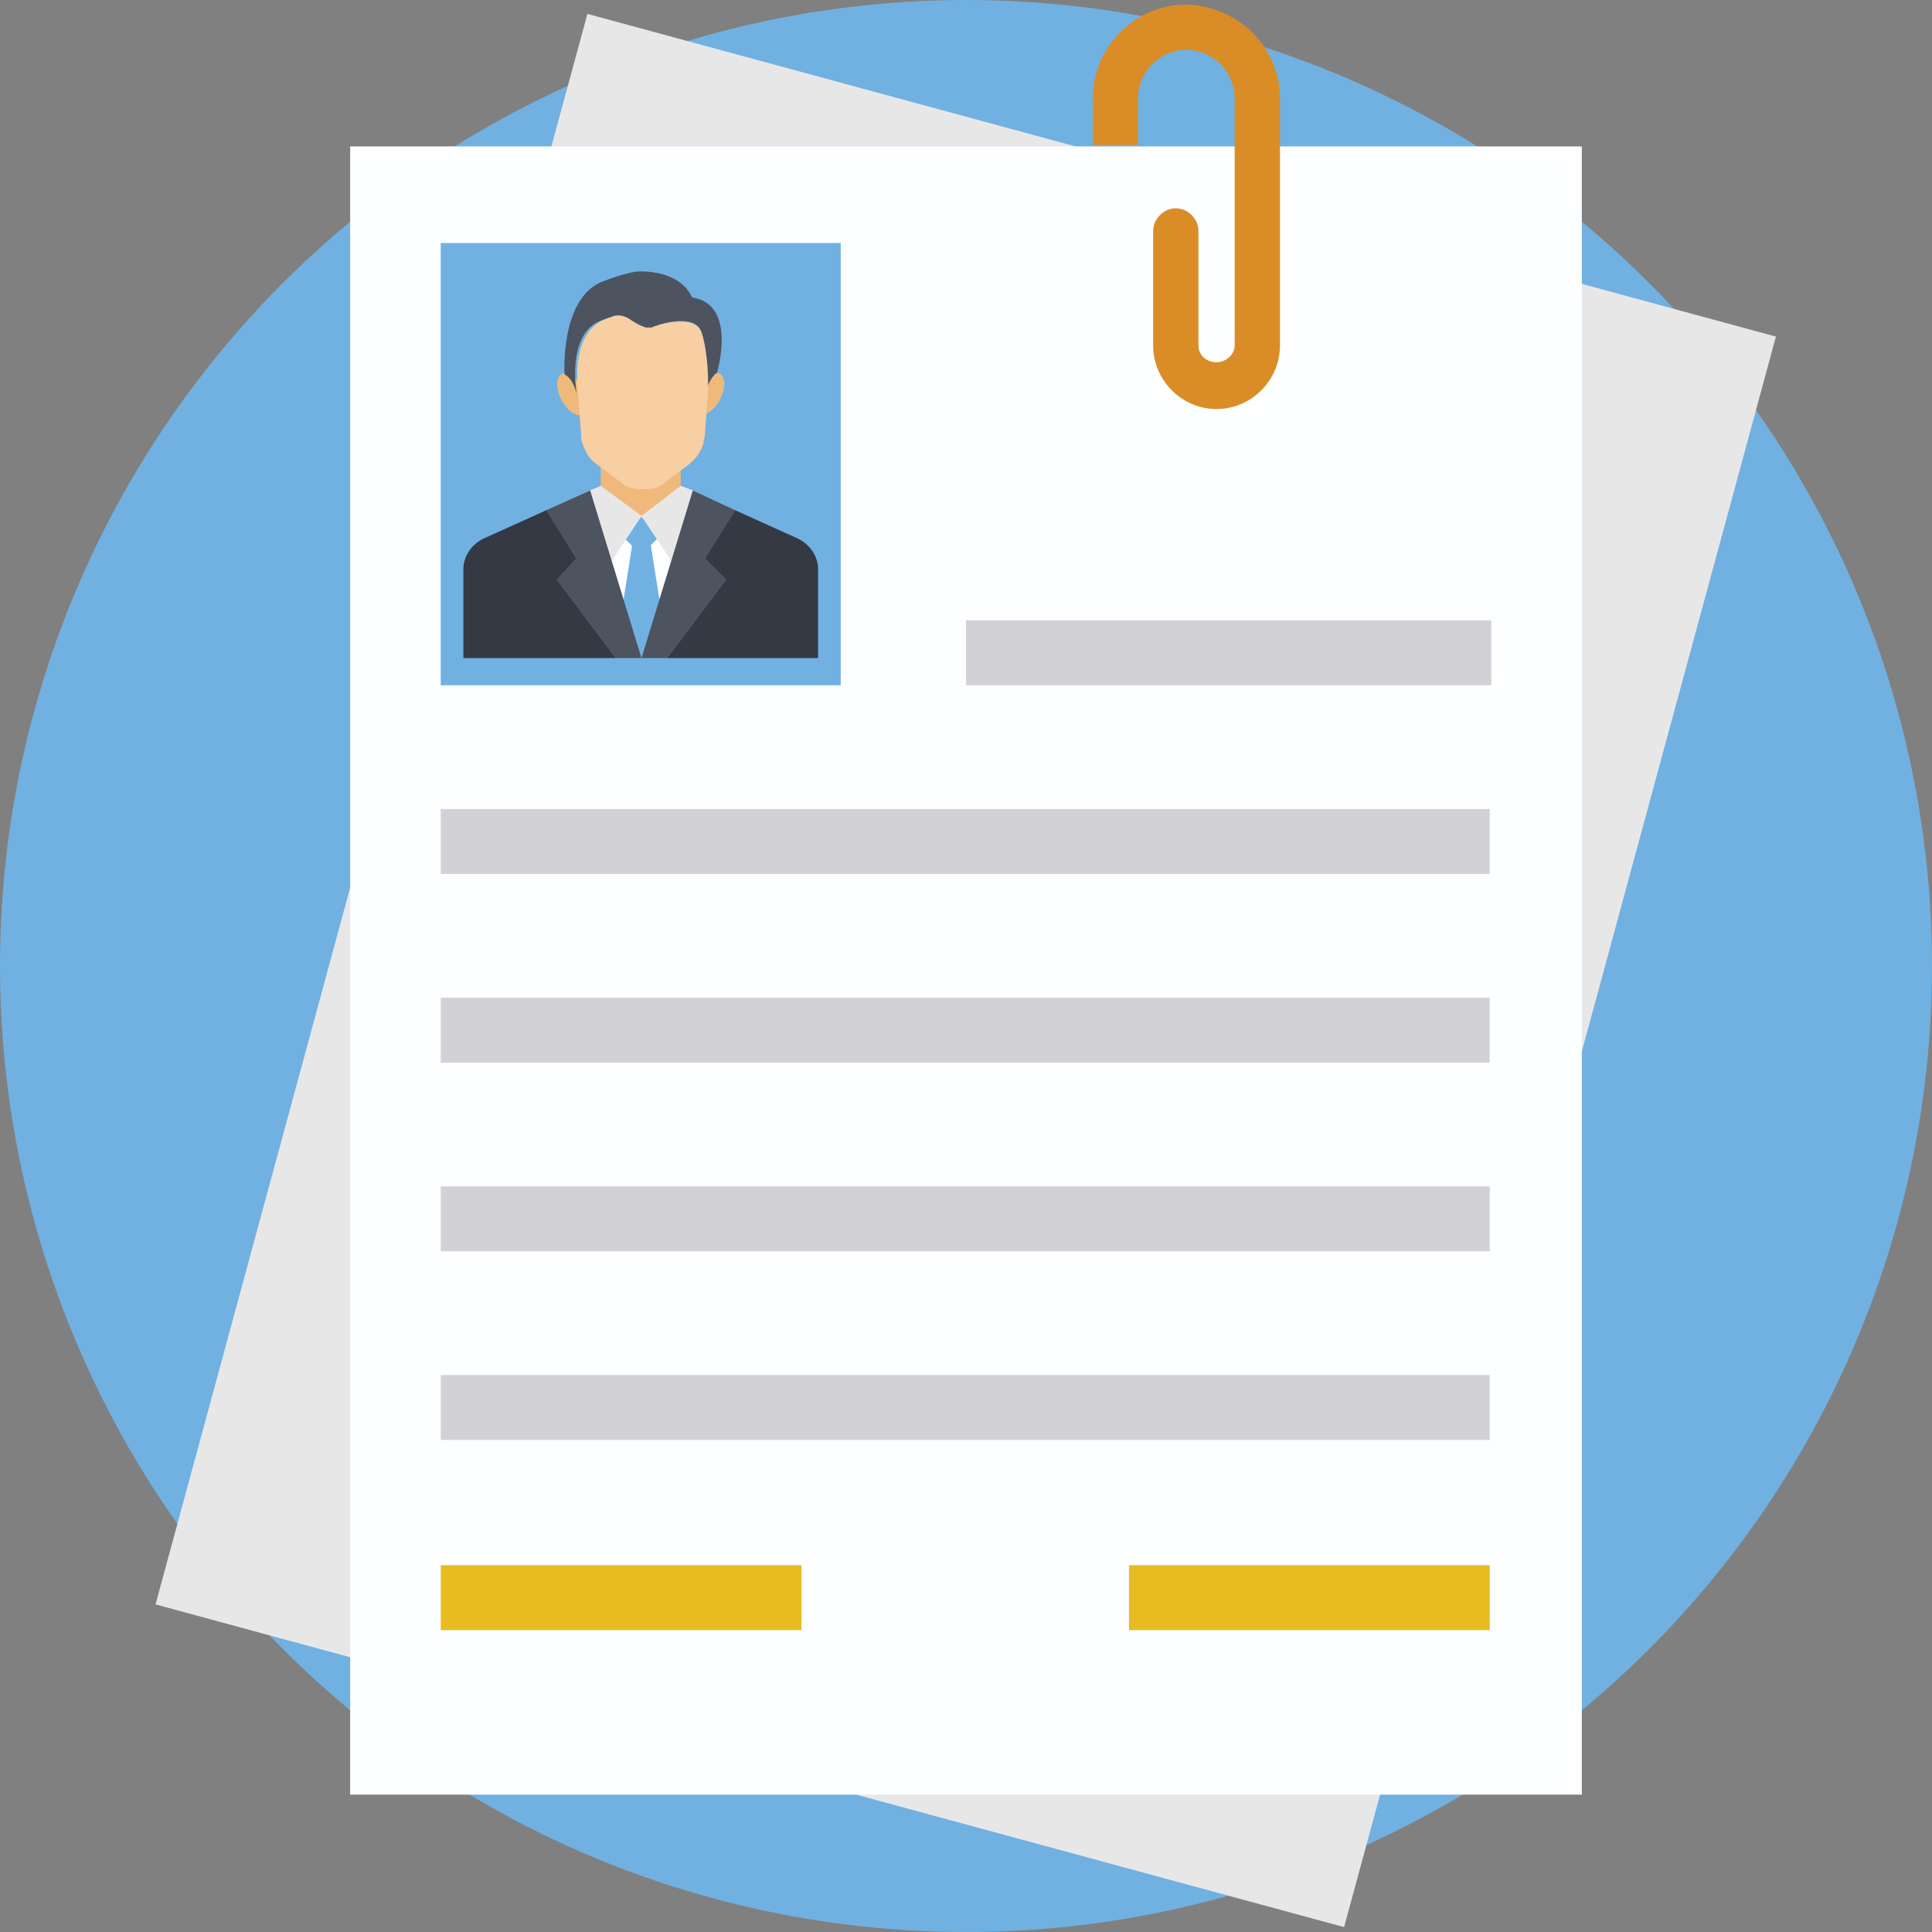 <svg xmlns="http://www.w3.org/2000/svg" version="1.1" xmlns:xlink="http://www.w3.org/1999/xlink" width="512" height="512" x="0" y="0" viewBox="0 0 128 128" style="enable-background:new 0 0 512 512" xml:space="preserve" class=""><rect x="0" y="0" width="128" height="128" fill="#808080" stroke="none"/><g><circle cx="64" cy="64" r="64" fill="#70b1e1" opacity="1" data-original="#70b1e1"></circle><path fill="#e8e7e8" d="M38.917.92 117.66 22.3 89.05 127.676l-78.745-21.38z" opacity="1" data-original="#e8e7e8"></path><path fill="#fdfeff" d="M23.2 9.7h81.6v109.2H23.2z" opacity="1" data-original="#fdfeff" class=""></path><path fill="#70b1e1" d="M29.2 16.1h26.5v29.3H29.2z" opacity="1" data-original="#70b1e1"></path><g fill="#d2d2d4"><path d="M64 41.1h34.8v4.3H64zM29.2 53.6h69.5v4.3H29.2zM29.2 66.1h69.5v4.3H29.2zM29.2 78.6h69.5v4.3H29.2zM29.2 91.1h69.5v4.3H29.2z" fill="#d2d2d4" opacity="1" data-original="#d2d2d4" class=""></path></g><g fill="#e8bb20"><path d="M74.8 103.7h23.9v4.3H74.8zM29.2 103.7h23.9v4.3H29.2z" fill="#e8bb20" opacity="1" data-original="#e8bb20"></path></g><path fill="#da8d27" d="M84.8 6.5v16.4c0 2.3-1.9 4.2-4.2 4.2s-4.2-1.9-4.2-4.2v-7.6c0-.8.7-1.5 1.5-1.5s1.5.7 1.5 1.5v7.6c0 .6.5 1.1 1.2 1.1.6 0 1.2-.5 1.2-1.1V6.5c0-1.7-1.4-3.2-3.2-3.2-1.7 0-3.2 1.4-3.2 3.2v3.1h-3V6.5c0-3.4 2.8-6.2 6.2-6.2 3.4.1 6.2 2.8 6.2 6.2z" opacity="1" data-original="#da8d27"></path><path fill="#fdfeff" d="M39.8 32.2h5.3l.8.3-2.6 8.6h-1.6l-2.6-8.6z" opacity="1" data-original="#fdfeff" class=""></path><path fill="#f0b97c" d="M45.1 30.9h-5.3v1.3l2.7 2 2.6-2z" opacity="1" data-original="#f0b97c"></path><path fill="#70b1e1" d="M44.3 43.6h-3.6l1.2-7.6h1.2z" opacity="1" data-original="#70b1e1"></path><path fill="#70b1e1" d="m41.2 35.491 1.272-1.273 1.273 1.273-1.273 1.273z" opacity="1" data-original="#70b1e1"></path><path fill="#e8e7e8" d="m39.8 32.2-.7.3 1.4 4.7 2-3z" opacity="1" data-original="#e8e7e8"></path><path fill="#4d535f" d="m39.1 32.5-2.9 1.3 2 3.2-1.3 1.4 3.9 5.2h1.7z" opacity="1" data-original="#4d535f"></path><path fill="#353944" d="m38.2 37-2-3.2-4.2 1.9c-.8.4-1.3 1.2-1.3 2v5.9h10.1l-3.9-5.2z" opacity="1" data-original="#353944"></path><path fill="#e8e7e8" d="m45.1 32.2.8.3-1.4 4.7-2-3z" opacity="1" data-original="#e8e7e8"></path><path fill="#4d535f" d="m45.9 32.5 2.8 1.3-2 3.2 1.4 1.4-3.9 5.2h-1.7z" opacity="1" data-original="#4d535f"></path><path fill="#353944" d="m46.7 37 2-3.2 4.2 1.9c.8.4 1.3 1.2 1.3 2v5.9h-10l3.9-5.2z" opacity="1" data-original="#353944"></path><ellipse cx="47" cy="26.1" fill="#f0b97c" rx=".8" ry="1.5" transform="rotate(26.87 47.036 26.086)" opacity="1" data-original="#f0b97c"></ellipse><ellipse cx="37.9" cy="26.1" fill="#f0b97c" rx=".8" ry="1.5" transform="rotate(153.13 37.899 26.107)" opacity="1" data-original="#f0b97c"></ellipse><path fill="#4d535f" d="M43.1 21.7s3-1.2 3.4.4c0 0 .5 1.4.2 4 0 0 .3-1.1.8-1.4 0 0 1.4-4.6-1.7-5s-2.7 2-2.7 2z" opacity="1" data-original="#4d535f"></path><path fill="#4d535f" d="M38.2 26.1s-.2-1-.8-1.3c0 0-.3-4.9 2.4-6.1 0 0 1.2-.5 2.3-.7 0 0 2.9-.3 3.8 1.8 0 0-1.9 2.2-3.2 2 0 0-.4-.1-1-.5-.4-.3-.9-.4-1.3-.2-1.1.1-2.7 1.1-2.2 5z" opacity="1" data-original="#4d535f"></path><path fill="#f7cfa3" d="M46.5 22.1c-.3-1.1-2-.8-2.8-.6-.2.1-.4.1-.5.2h-.4s-.4-.1-1-.5c-.4-.3-.9-.4-1.3-.2-1.1.3-2.6 1.3-2.2 5.1l.2 2.7c0 .2 0 .4.1.6.2.6.5 1.1 1 1.4l1.6 1.2c.5.5 1.4.4 1.4.4s.9.1 1.4-.4l1.6-1.2c.5-.4.8-.8 1-1.4 0-.2.1-.4.1-.6l.2-2.7c.1-2.6-.4-4-.4-4z" opacity="1" data-original="#f7cfa3"></path></g></svg>